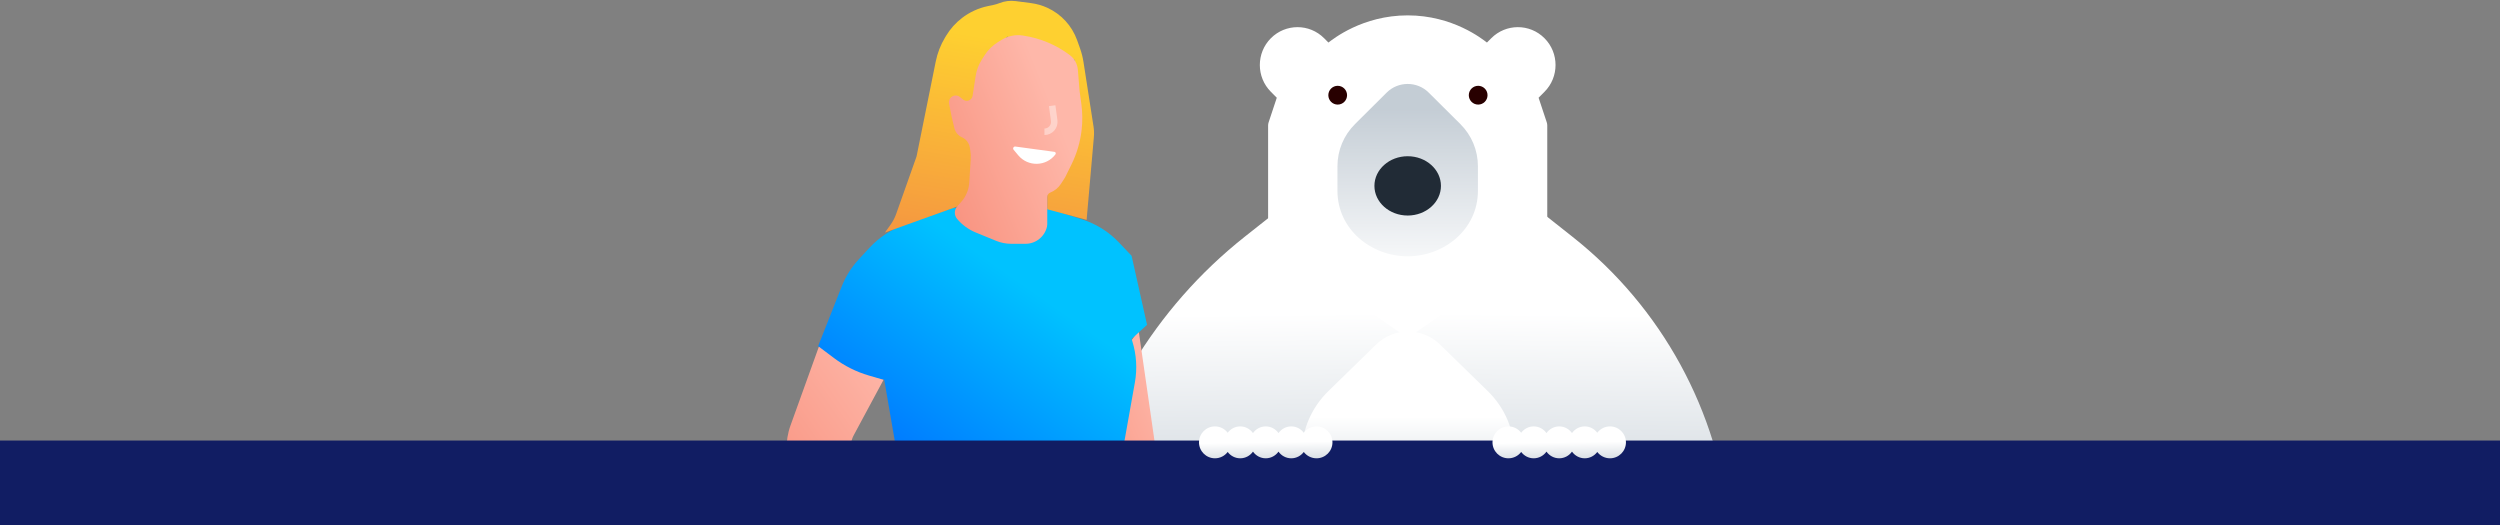 <svg width="1152" height="242" viewBox="0 0 1152 242" fill="none" xmlns="http://www.w3.org/2000/svg">
<rect x="0" y="0" width="1152" height="242" fill="#808080" stroke="none"/>
<g clip-path="url(#clip0)">
<path d="M595.582 91.686L649.075 85.799V240.862H563.076H494.349V240.862C503.928 188.721 532.141 141.842 573.727 108.964L595.582 91.686Z" fill="url(#paint0_linear)"/>
<path d="M702.567 91.686L649.074 85.799V241.492H728.905H797.002V241.492C791.849 189.396 765.743 141.633 724.677 109.166L702.567 91.686Z" fill="url(#paint1_linear)"/>
<path d="M648.662 154.829C647.805 154.829 646.947 154.572 646.209 154.059L586.204 112.333C585.041 111.524 584.347 110.194 584.347 108.774V57.775C584.347 57.31 584.422 56.848 584.569 56.407L588.342 45.036L585.607 42.289C578.838 35.489 578.838 24.426 585.607 17.627C585.614 17.62 585.621 17.613 585.628 17.606C592.365 10.856 603.341 10.768 610.165 17.622L612.141 19.607C614.235 18.03 627.805 7.084 648.66 7.084C669.518 7.084 683.091 18.029 685.184 19.606L687.16 17.622C693.889 10.863 704.864 10.76 711.696 17.606C711.703 17.613 711.71 17.619 711.717 17.627C718.486 24.426 718.486 35.489 711.717 42.288L708.982 45.035L712.756 56.406C712.902 56.847 712.977 57.31 712.977 57.775V108.774C712.977 110.194 712.283 111.524 711.121 112.333L651.115 154.059C650.377 154.572 649.52 154.829 648.662 154.829V154.829Z" fill="white"/>
<path d="M648.662 118.106C631.765 118.106 616.299 105.636 616.299 87.947V76.626C616.299 69.27 619.18 62.354 624.411 57.152L638.98 42.664C644.318 37.355 653.004 37.356 658.343 42.663L672.912 57.152C678.143 62.354 681.024 69.27 681.024 76.626V87.947C681.024 105.602 665.579 118.106 648.662 118.106Z" fill="url(#paint2_linear)"/>
<path d="M648.662 99.318C640.209 99.318 633.332 93.189 633.332 85.654C633.332 78.12 640.209 71.99 648.662 71.99C657.115 71.99 663.991 78.12 663.991 85.654C663.991 93.189 657.115 99.318 648.662 99.318Z" fill="#212B36"/>
<path d="M616.41 48.196C618.794 48.196 620.727 46.258 620.727 43.867C620.727 41.477 618.794 39.539 616.41 39.539C614.026 39.539 612.094 41.477 612.094 43.867C612.094 46.258 614.026 48.196 616.41 48.196Z" fill="#280000"/>
<path d="M681.14 48.195C683.524 48.195 685.456 46.257 685.456 43.867C685.456 41.476 683.524 39.538 681.14 39.538C678.756 39.538 676.823 41.476 676.823 43.867C676.823 46.257 678.756 48.195 681.14 48.195Z" fill="#280000"/>
<path d="M648.197 242.123C622.628 242.123 618.562 242.123 599.869 225.883V209.084C599.869 198.169 604.229 187.906 612.145 180.187L634.191 158.687C642.269 150.81 655.412 150.81 663.49 158.687L685.537 180.187C693.453 187.906 697.812 198.169 697.812 209.084V225.883C676.571 242.123 673.797 242.123 648.197 242.123Z" fill="url(#paint3_linear)"/>
<path d="M532.376 205.797L524.674 152.285L495.531 192.548L510.876 224.369H524.674V238.136L552.898 232.257L532.376 205.797Z" fill="url(#paint4_linear)"/>
<path d="M498.684 101.113L481.933 95.787H439.191L416.884 103.547C410.695 105.7 405.13 109.341 400.678 114.149L395.717 119.507C392.349 123.144 389.686 127.375 387.865 131.985L377.021 159.428C382.45 166.547 390.269 171.465 399.037 173.275L407.459 175.014L413.003 207.135C413.192 208.232 413.287 209.342 413.287 210.455C413.287 217.453 409.54 223.916 403.466 227.392L385.44 237.709H428.142H481.933H512.002L522.964 176.175C524.088 169.865 523.68 163.378 521.773 157.259L521.437 156.181L528.561 149.687L521.437 117.866L515.567 111.686C510.921 106.794 505.113 103.157 498.684 101.113Z" fill="url(#paint5_linear)"/>
<path d="M497.643 22.18L496.335 18.521C493.958 11.872 488.985 6.471 482.554 3.553C480.208 2.489 477.718 1.778 475.164 1.444L468.024 0.511C465.465 0.176 462.863 0.505 460.468 1.465C459.667 1.787 458.84 2.038 457.995 2.218L455.129 2.828C450.817 3.745 446.764 5.616 443.269 8.303C440.358 10.541 437.89 13.302 435.991 16.444L435.5 17.257C433.441 20.663 431.985 24.399 431.197 28.3L422.351 72.084L412.942 98.618C412.31 100.401 411.427 102.086 410.321 103.622L407.779 107.151L450.198 91.891V72.084L448.579 48.705L452.14 32.145L464.121 16.884L495.206 27.6V62.667L482.578 89.293V96.436L500.711 101.307L504.06 63.14C504.201 61.532 504.147 59.913 503.899 58.318L499.281 28.628C498.94 26.432 498.391 24.273 497.643 22.18Z" fill="url(#paint6_linear)"/>
<path d="M448.172 44.151L449.577 35.036C449.986 32.38 450.937 29.835 452.369 27.561L453.58 25.638C455.189 23.084 457.364 20.933 459.936 19.352L461.559 18.354C464.468 16.566 467.916 15.863 471.294 16.37L471.56 16.41C479.322 17.573 486.672 20.654 492.946 25.372C495.104 26.995 496.465 29.465 496.683 32.157L497.473 41.886L498.293 47.974C498.824 51.91 498.866 55.896 498.418 59.843C497.793 65.364 496.217 70.736 493.762 75.721L490.835 81.662L488.956 84.611C487.757 86.493 485.993 87.947 483.917 88.765C483.109 89.084 482.578 89.863 482.578 90.732V103.327C482.578 103.711 482.534 104.093 482.449 104.466C481.387 109.078 477.282 112.346 472.549 112.346H465.972C463.574 112.346 461.199 111.878 458.98 110.968L449.588 107.115C446.266 105.753 443.326 103.603 441.019 100.853C439.598 99.158 439.644 96.676 441.126 95.035L442.853 93.123C445.093 90.643 446.426 87.477 446.636 84.142L447.317 73.312C447.402 71.957 447.33 70.595 447.102 69.256L446.869 67.889C446.521 65.844 445.174 64.108 443.279 63.264C441.517 62.478 440.22 60.918 439.771 59.041L438.541 53.9L437.312 47.741C437.074 46.547 437.552 45.323 438.535 44.606C439.683 43.769 441.251 43.812 442.352 44.71L443.748 45.85C445.384 47.185 447.851 46.237 448.172 44.151Z" fill="url(#paint7_linear)"/>
<path d="M467.891 67.527L485.874 69.968C486.427 70.043 486.695 70.686 486.359 71.132C482.108 76.764 473.72 76.969 469.199 71.552L467.074 69.006C466.544 68.371 467.072 67.416 467.891 67.527Z" fill="white"/>
<path d="M393.355 200.635L407.131 175.014L400.329 173.025C394.55 171.334 389.124 168.614 384.311 164.995L377.342 159.753L364.265 196.051C359.014 210.626 365.724 226.802 379.75 233.38L395.151 240.604H446.312V228.915L411.875 222.636C408.757 222.068 405.819 220.766 403.303 218.84L396.082 213.31C392.186 210.327 391.031 204.957 393.355 200.635Z" fill="url(#paint8_linear)"/>
<path d="M484.844 48.705L485.771 55.585C486.137 58.302 484.024 60.719 481.282 60.719V60.719" stroke="white" stroke-opacity="0.4" stroke-width="3"/>
<rect y="203" width="1152" height="39" fill="#111D63"/>
<path fill-rule="evenodd" clip-rule="evenodd" d="M559.854 211.187C562.251 211.187 564.379 210.039 565.721 208.264C567.04 210.039 569.134 211.187 571.491 211.187C573.914 211.187 576.059 209.973 577.371 208.111C578.682 209.973 580.827 211.187 583.251 211.187C585.674 211.187 587.819 209.974 589.13 208.112C590.442 209.974 592.586 211.187 595.01 211.187C597.367 211.187 599.461 210.039 600.78 208.263C602.122 210.039 604.251 211.187 606.648 211.187C610.707 211.187 613.998 207.896 613.998 203.837C613.998 199.777 610.707 196.487 606.648 196.487C604.251 196.487 602.122 197.634 600.78 199.41C599.461 197.634 597.367 196.487 595.01 196.487C592.586 196.487 590.442 197.7 589.13 199.562C587.819 197.7 585.674 196.487 583.251 196.487C580.827 196.487 578.682 197.7 577.371 199.562C576.059 197.7 573.914 196.487 571.491 196.487C569.134 196.487 567.04 197.634 565.721 199.409C564.379 197.634 562.251 196.487 559.854 196.487C555.795 196.487 552.504 199.777 552.504 203.837C552.504 207.896 555.795 211.187 559.854 211.187Z" fill="url(#paint9_linear)"/>
<path fill-rule="evenodd" clip-rule="evenodd" d="M695.092 211.187C697.49 211.187 699.62 210.038 700.961 208.261C702.281 210.038 704.375 211.187 706.733 211.187C709.156 211.187 711.3 209.974 712.611 208.114C713.923 209.974 716.067 211.187 718.49 211.187C720.914 211.187 723.059 209.973 724.37 208.111C725.681 209.973 727.826 211.187 730.25 211.187C732.606 211.187 734.699 210.04 736.019 208.265C737.361 210.04 739.489 211.187 741.886 211.187C745.945 211.187 749.235 207.896 749.235 203.837C749.235 199.777 745.945 196.487 741.886 196.487C739.489 196.487 737.361 197.634 736.019 199.409C734.699 197.634 732.606 196.487 730.25 196.487C727.826 196.487 725.681 197.7 724.37 199.562C723.059 197.7 720.914 196.487 718.49 196.487C716.067 196.487 713.923 197.699 712.611 199.56C711.3 197.699 709.156 196.487 706.733 196.487C704.375 196.487 702.281 197.635 700.961 199.412C699.62 197.635 697.49 196.487 695.092 196.487C691.033 196.487 687.742 199.777 687.742 203.837C687.742 207.896 691.033 211.187 695.092 211.187Z" fill="url(#paint10_linear)"/>
</g>
<defs>
<linearGradient id="paint0_linear" x1="580.186" y1="144.666" x2="581.514" y2="257.687" gradientUnits="userSpaceOnUse">
<stop stop-color="white"/>
<stop offset="1" stop-color="#C4CDD5"/>
</linearGradient>
<linearGradient id="paint1_linear" x1="717.962" y1="144.666" x2="716.634" y2="257.687" gradientUnits="userSpaceOnUse">
<stop stop-color="white"/>
<stop offset="1" stop-color="#C4CDD5"/>
</linearGradient>
<linearGradient id="paint2_linear" x1="648.679" y1="50.12" x2="648.679" y2="123.371" gradientUnits="userSpaceOnUse">
<stop stop-color="#C4CDD5"/>
<stop offset="1" stop-color="#F9FAFB"/>
</linearGradient>
<linearGradient id="paint3_linear" x1="648.841" y1="191.985" x2="648.841" y2="222.773" gradientUnits="userSpaceOnUse">
<stop stop-color="white"/>
<stop offset="1" stop-color="#DBE0E5"/>
</linearGradient>
<linearGradient id="paint4_linear" x1="537.869" y1="176.814" x2="484.586" y2="199.222" gradientUnits="userSpaceOnUse">
<stop stop-color="#FEB7A9"/>
<stop offset="1" stop-color="#F89380"/>
</linearGradient>
<linearGradient id="paint5_linear" x1="411.84" y1="263.474" x2="493.784" y2="146.588" gradientUnits="userSpaceOnUse">
<stop stop-color="#0057FF"/>
<stop offset="1" stop-color="#00C2FF"/>
</linearGradient>
<linearGradient id="paint6_linear" x1="446.973" y1="15.803" x2="431.388" y2="107.241" gradientUnits="userSpaceOnUse">
<stop stop-color="#FED030"/>
<stop offset="1" stop-color="#F59940"/>
</linearGradient>
<linearGradient id="paint7_linear" x1="482.804" y1="43.231" x2="424.398" y2="66.849" gradientUnits="userSpaceOnUse">
<stop stop-color="#FEB7A9"/>
<stop offset="1" stop-color="#F89380"/>
</linearGradient>
<linearGradient id="paint8_linear" x1="422.388" y1="182.853" x2="356.079" y2="229.986" gradientUnits="userSpaceOnUse">
<stop stop-color="#FEB7A9"/>
<stop offset="1" stop-color="#F89380"/>
</linearGradient>
<linearGradient id="paint9_linear" x1="583.128" y1="203.837" x2="583.251" y2="211.187" gradientUnits="userSpaceOnUse">
<stop stop-color="white"/>
<stop offset="1" stop-color="#DCE1E6"/>
</linearGradient>
<linearGradient id="paint10_linear" x1="718.366" y1="203.837" x2="718.489" y2="211.187" gradientUnits="userSpaceOnUse">
<stop stop-color="white"/>
<stop offset="1" stop-color="#DCE1E6"/>
</linearGradient>
<clipPath id="clip0">
<rect width="1152" height="242" fill="white"/>
</clipPath>
</defs>
</svg>

